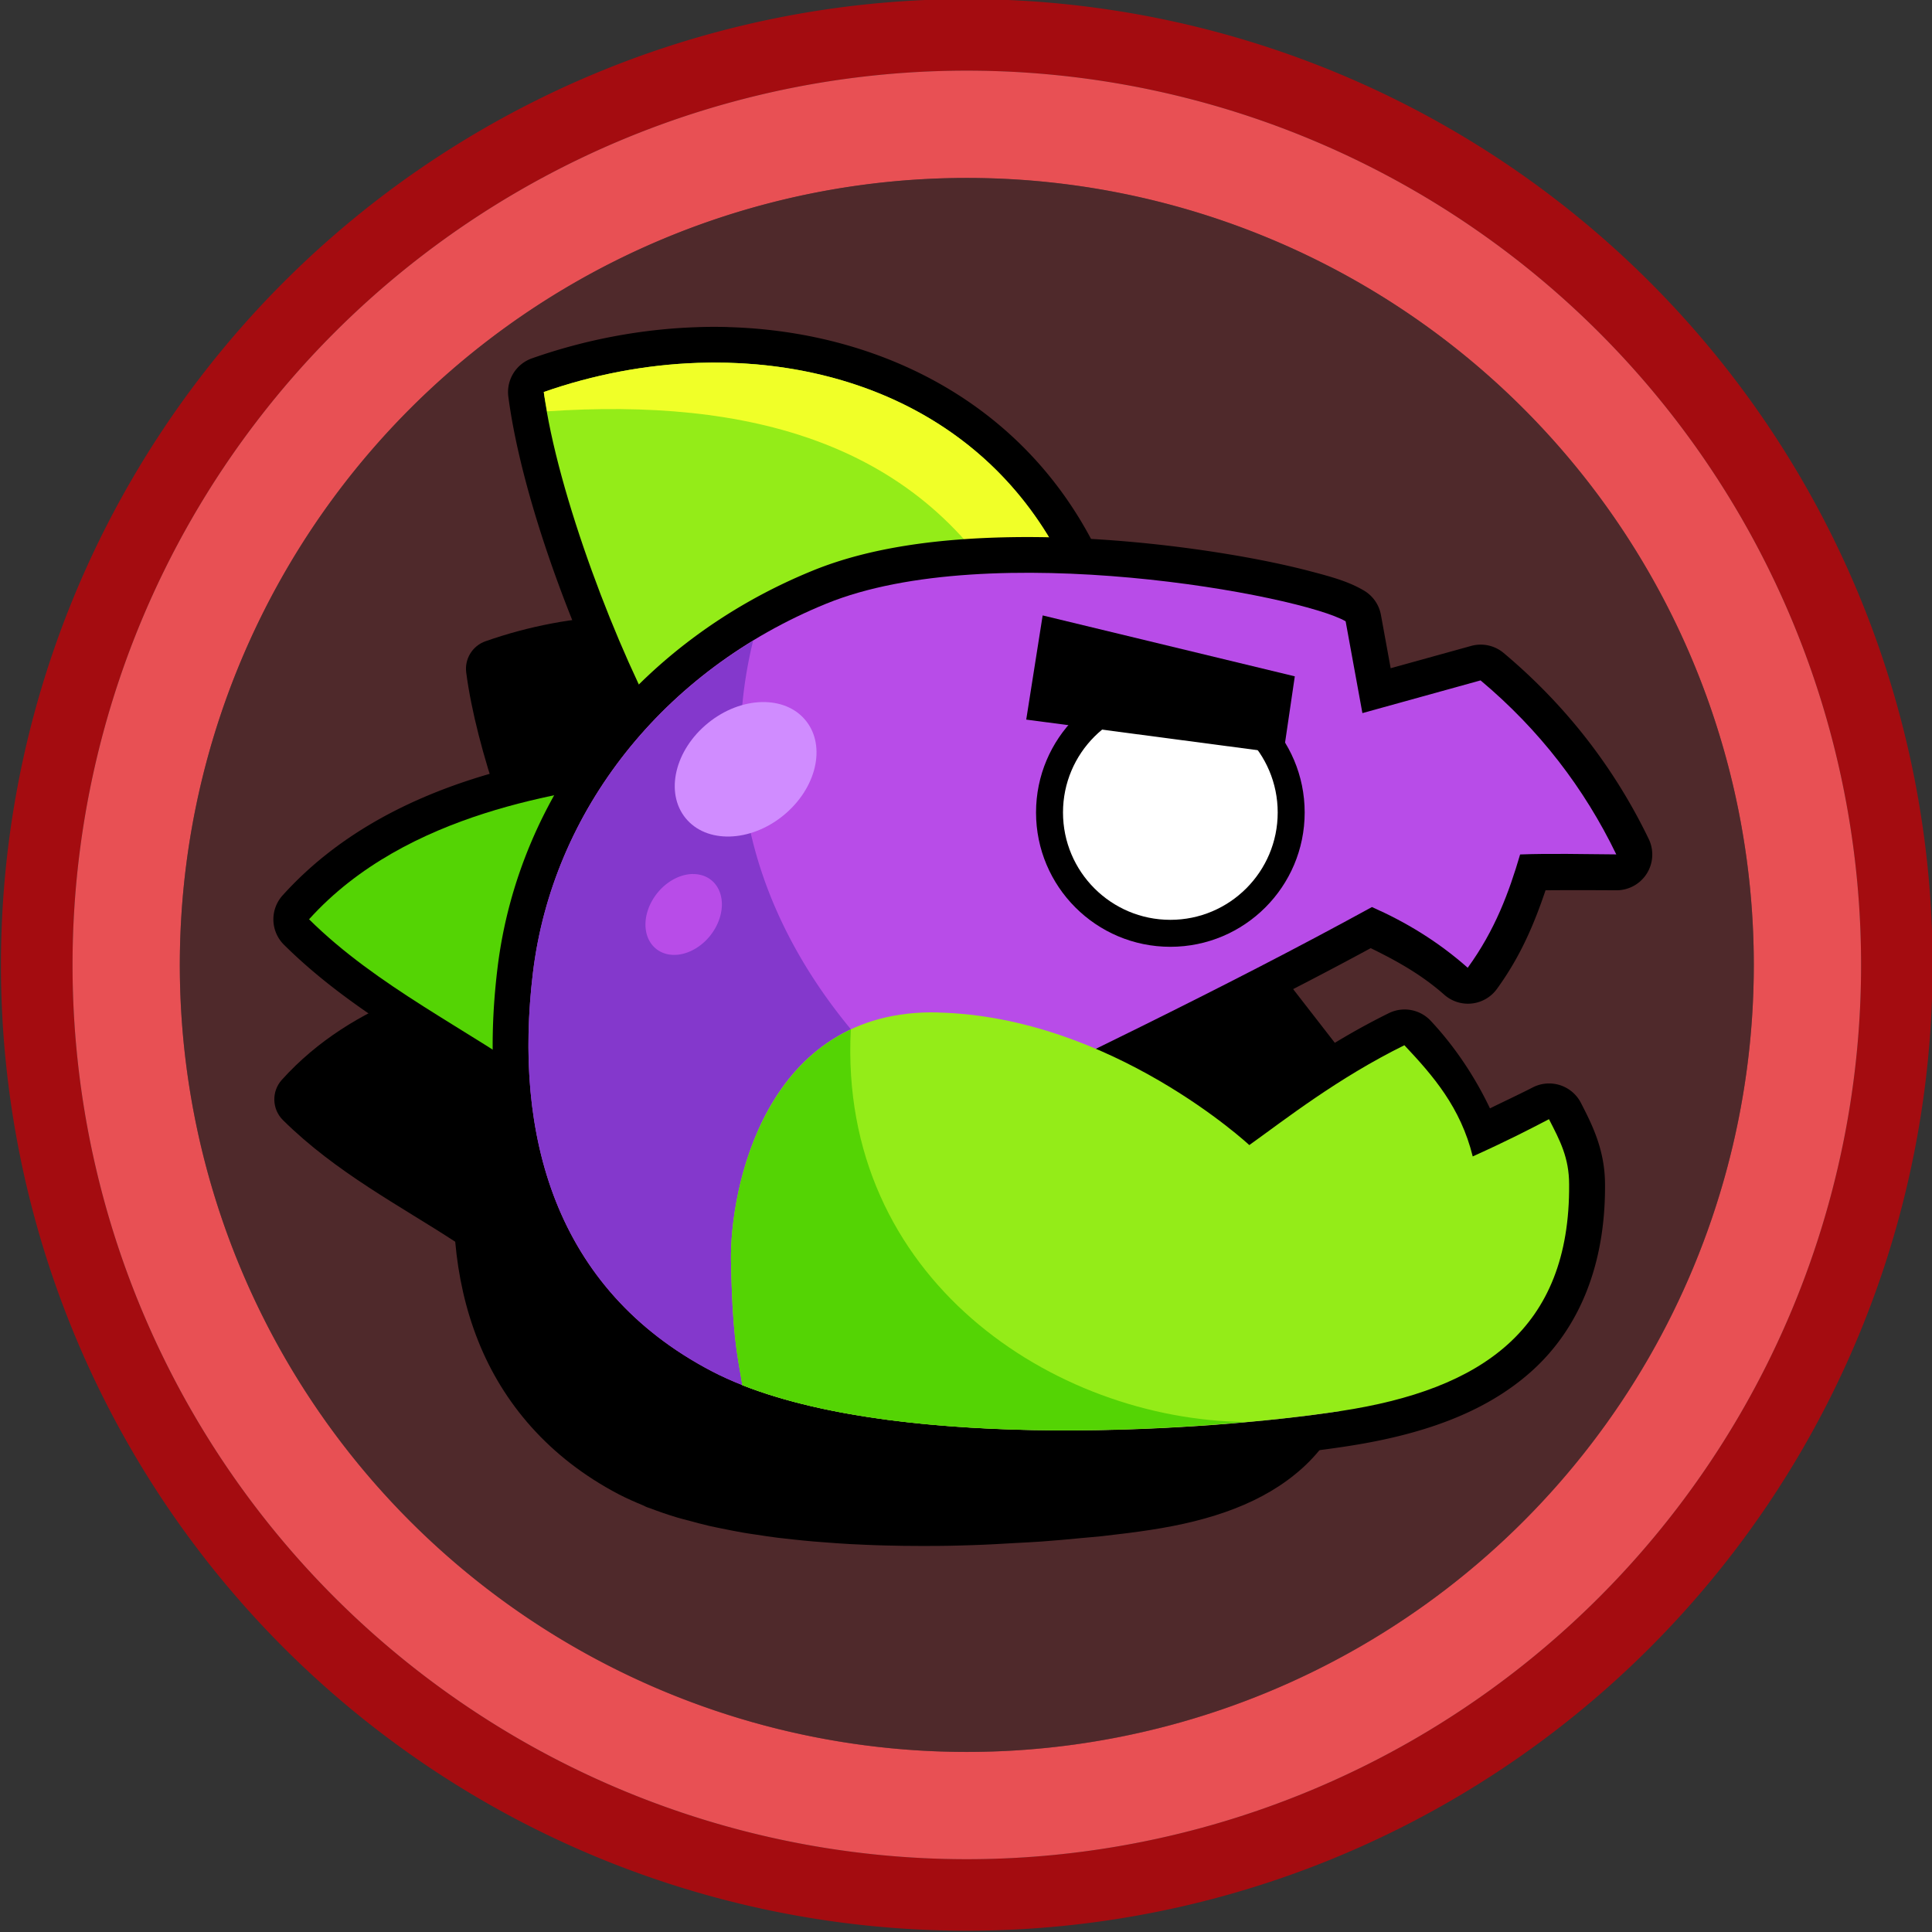 <?xml version="1.0" encoding="UTF-8" standalone="no"?>
<svg
   xmlns:dc="http://purl.org/dc/elements/1.1/"
   xmlns:cc="http://creativecommons.org/ns#"
   xmlns:rdf="http://www.w3.org/1999/02/22-rdf-syntax-ns#"
   xmlns:svg="http://www.w3.org/2000/svg"
   xmlns="http://www.w3.org/2000/svg"
   xmlns:sodipodi="http://sodipodi.sourceforge.net/DTD/sodipodi-0.dtd"
   xmlns:inkscape="http://www.inkscape.org/namespaces/inkscape"
   inkscape:version="1.0 (4035a4fb49, 2020-05-01)"
   id="svg3893"
   version="1.1"
   viewBox="0 0 1.429 1.429"
   height="1.429mm"
   width="1.429mm"
   sodipodi:docname="mega_spawn.svg">
  <rect x="0" y="0" width="1.429" height="1.429" fill="#333333" stroke="none"/>
  <defs
     id="defs3887" />
  <sodipodi:namedview
     showgrid="false"
     inkscape:document-rotation="0"
     inkscape:current-layer="layer1"
     inkscape:document-units="px"
     inkscape:cy="0.80123664"
     inkscape:cx="-5.0365731"
     inkscape:zoom="7.9195959"
     inkscape:pageshadow="2"
     inkscape:pageopacity="0.0"
     borderopacity="1.0"
     bordercolor="#666666"
     pagecolor="#ffffff"
     id="base"
     inkscape:window-width="1920"
     inkscape:window-height="1057"
     inkscape:window-x="-8"
     inkscape:window-y="-8"
     inkscape:window-maximized="1" />
  <g
     id="layer1"
     inkscape:groupmode="layer"
     inkscape:label="Layer 1"
     transform="translate(13.532,-139.171)">
    <g
       id="g1672"
       transform="matrix(0.05,0,0,0.05,-7.512,138.284)">
      <path
         d="m -106.142,17.727 a 14.287,14.287 0 0 0 -14.244,14.287 14.287,14.287 0 0 0 14.287,14.287 14.287,14.287 0 0 0 14.288,-14.287 14.287,14.287 0 0 0 -14.288,-14.287 14.287,14.287 0 0 0 -0.044,0 z m 0.03,1.058 a 13.229,13.229 0 0 1 0.014,0 13.229,13.229 0 0 1 13.229,13.229 13.229,13.229 0 0 1 -13.229,13.229 13.229,13.229 0 0 1 -13.229,-13.229 13.229,13.229 0 0 1 13.215,-13.229 z"
         style="fill:#a40c10;fill-opacity:1;stroke:none;stroke-width:3.266;stroke-linecap:round;stroke-linejoin:round;stroke-miterlimit:4;stroke-dasharray:none;paint-order:markers stroke fill"
         id="circle1640" />
      <path
         d="m -106.112,18.785 a 13.229,13.229 0 0 0 -13.215,13.229 13.229,13.229 0 0 0 13.229,13.229 13.229,13.229 0 0 0 13.229,-13.229 13.229,13.229 0 0 0 -13.229,-13.229 13.229,13.229 0 0 0 -0.014,0 z m 0.014,1.587 a 11.642,11.642 0 0 1 11.642,11.642 11.642,11.642 0 0 1 -11.642,11.642 11.642,11.642 0 0 1 -11.642,-11.642 11.642,11.642 0 0 1 11.642,-11.642 z"
         style="fill:#e85054;fill-opacity:1;stroke:none;stroke-width:3.024;stroke-linecap:round;stroke-linejoin:round;stroke-miterlimit:4;stroke-dasharray:none;paint-order:markers stroke fill"
         id="circle1642" />
      <circle
         style="fill:#6c2024;fill-opacity:0.502;stroke:none;stroke-width:2.661;stroke-linecap:round;stroke-linejoin:round;stroke-miterlimit:4;stroke-dasharray:none;paint-order:markers stroke fill"
         id="circle1644"
         cx="-106.098"
         cy="32.015"
         r="11.642" />
      <path
         id="path1646"
         style="color:#000000;font-style:normal;font-variant:normal;font-weight:normal;font-stretch:normal;font-size:medium;line-height:normal;font-family:sans-serif;font-variant-ligatures:normal;font-variant-position:normal;font-variant-caps:normal;font-variant-numeric:normal;font-variant-alternates:normal;font-variant-east-asian:normal;font-feature-settings:normal;font-variation-settings:normal;text-indent:0;text-align:start;text-decoration:none;text-decoration-line:none;text-decoration-style:solid;text-decoration-color:#000000;letter-spacing:normal;word-spacing:normal;text-transform:none;writing-mode:lr-tb;direction:ltr;text-orientation:mixed;dominant-baseline:auto;baseline-shift:baseline;text-anchor:start;white-space:normal;shape-padding:0;shape-margin:0;inline-size:0;clip-rule:nonzero;display:inline;overflow:visible;visibility:visible;isolation:auto;mix-blend-mode:normal;color-interpolation:sRGB;color-interpolation-filters:linearRGB;solid-color:#000000;solid-opacity:1;vector-effect:none;fill:#000000;fill-opacity:1;fill-rule:nonzero;stroke:none;stroke-width:0.864;stroke-linecap:butt;stroke-linejoin:round;stroke-miterlimit:4;stroke-dasharray:none;stroke-dashoffset:0;stroke-opacity:1;color-rendering:auto;image-rendering:auto;shape-rendering:auto;text-rendering:auto;enable-background:accumulate;stop-color:#000000"
         d="m -110.847,26.849 c -0.127,-0.004 -0.254,-0.003 -0.381,0.001 -0.676,0.023 -1.352,0.152 -1.99,0.376 -0.193,0.068 -0.312,0.261 -0.285,0.464 0.15,1.144 0.715,2.701 1.267,3.81 -0.141,0.162 -0.274,0.33 -0.396,0.504 -0.999,0.166 -2.537,0.532 -3.599,1.71 -0.154,0.171 -0.147,0.434 0.017,0.596 0.783,0.776 1.745,1.274 2.548,1.799 0.045,0.505 0.153,0.998 0.338,1.463 0.366,0.923 1.047,1.732 2.083,2.274 0.116,0.06 0.237,0.113 0.361,0.164 0.016,0.009 0.033,0.017 0.05,0.024 0.048,0.019 0.051,0.02 0.01,0.003 0.04,0.016 0.051,0.018 0.032,0.011 0.131,0.051 0.268,0.098 0.411,0.141 0.068,0.02 0.122,0.033 0.16,0.043 v -4.23e-4 c 0.097,0.027 0.2,0.055 0.312,0.081 0.07,0.016 0.133,0.028 0.187,0.039 0.099,0.02 0.204,0.042 0.316,0.061 0.073,0.013 0.141,0.022 0.202,0.031 0.097,0.015 0.198,0.03 0.305,0.044 0.081,0.01 0.159,0.018 0.233,0.026 0.1,0.011 0.201,0.021 0.306,0.03 0.071,0.006 0.141,0.011 0.208,0.016 0.107,0.008 0.215,0.016 0.327,0.022 0.08,0.004 0.159,0.007 0.238,0.011 0.097,0.004 0.194,0.008 0.293,0.01 0.083,0.002 0.166,0.004 0.249,0.005 0.099,0.001 0.197,0.002 0.295,0.002 0.08,-4e-5 0.16,-3.93e-4 0.24,-0.001 0.095,-0.001 0.189,-0.002 0.283,-0.005 0.069,-0.002 0.135,-0.004 0.203,-0.006 0.23,-0.007 0.443,-0.02 0.653,-0.032 0.121,-0.007 0.251,-0.012 0.382,-0.022 0.211,-0.015 0.4,-0.033 0.587,-0.051 0.087,-0.009 0.193,-0.016 0.295,-0.027 0.27,-0.03 0.515,-0.061 0.729,-0.094 0.896,-0.137 1.673,-0.398 2.245,-0.915 0.572,-0.517 0.886,-1.286 0.88,-2.249 l -10.591,-10.359 z"
         sodipodi:nodetypes="ccccccccccscccccccscsssscsccccccccccscssccc" />
      <path
         id="path1648"
         style="color:#000000;font-style:normal;font-variant:normal;font-weight:normal;font-stretch:normal;font-size:medium;line-height:normal;font-family:sans-serif;font-variant-ligatures:normal;font-variant-position:normal;font-variant-caps:normal;font-variant-numeric:normal;font-variant-alternates:normal;font-variant-east-asian:normal;font-feature-settings:normal;font-variation-settings:normal;text-indent:0;text-align:start;text-decoration:none;text-decoration-line:none;text-decoration-style:solid;text-decoration-color:#000000;letter-spacing:normal;word-spacing:normal;text-transform:none;writing-mode:lr-tb;direction:ltr;text-orientation:mixed;dominant-baseline:auto;baseline-shift:baseline;text-anchor:start;white-space:normal;shape-padding:0;shape-margin:0;inline-size:0;clip-rule:nonzero;display:inline;overflow:visible;visibility:visible;isolation:auto;mix-blend-mode:normal;color-interpolation:sRGB;color-interpolation-filters:linearRGB;solid-color:#000000;solid-opacity:1;vector-effect:none;fill:#000000;fill-opacity:1;fill-rule:nonzero;stroke:none;stroke-width:1.058;stroke-linecap:butt;stroke-linejoin:round;stroke-miterlimit:4;stroke-dasharray:none;stroke-dashoffset:0;stroke-opacity:1;color-rendering:auto;image-rendering:auto;shape-rendering:auto;text-rendering:auto;enable-background:accumulate;stop-color:#000000"
         d="m -109.628,22.578 c -0.155,-0.004 -0.311,-0.004 -0.466,0.002 -0.828,0.028 -1.655,0.186 -2.437,0.461 a 0.529,0.529 0 0 0 -0.349,0.568 c 0.208,1.583 1.065,3.814 1.813,5.167 -1.034,0.156 -3.548,0.428 -5.153,2.21 a 0.529,0.529 0 0 0 0.021,0.73 c 1.094,1.084 2.473,1.726 3.523,2.477 a 0.529,0.529 0 0 0 0.812,-0.27 l 1.42,-4.468 a 0.529,0.529 0 0 0 0.011,-0.281 0.529,0.529 0 0 0 0.067,-0.019 l 6.07,-2.148 a 0.529,0.529 0 0 0 0.314,-0.697 c -1.012,-2.509 -3.314,-3.666 -5.645,-3.731 z" />
      <path
         sodipodi:nodetypes="cccc"
         id="path1650"
         d="m -112.356,23.539 c 0.196,1.492 1.097,3.86 1.812,5.115 l 6.07,-2.148 c -1.324,-3.282 -4.955,-3.994 -7.881,-2.967 z"
         style="fill:#94ec18;fill-opacity:1;stroke:none;stroke-width:0.265px;stroke-linecap:butt;stroke-linejoin:miter;stroke-opacity:1" />
      <path
         sodipodi:nodetypes="cccc"
         id="path1652"
         d="m -115.828,31.339 c 1.006,0.997 2.351,1.63 3.458,2.422 l 1.42,-4.468 c -1.044,0.16 -3.431,0.44 -4.878,2.046 z"
         style="fill:#54d404;fill-opacity:1;stroke:none;stroke-width:0.265px;stroke-linecap:butt;stroke-linejoin:miter;stroke-opacity:1" />
      <path
         id="path1654"
         d="m -101.595,31.954 1.636,2.108 -3.429,1.748 -2.564,-3.753 z"
         style="fill:#000000;stroke:none;stroke-width:0.265px;stroke-linecap:butt;stroke-linejoin:miter;stroke-opacity:1" />
      <path
         id="path1656"
         style="fill:#f0ff28;fill-opacity:1;stroke:none;stroke-width:0.265px;stroke-linecap:butt;stroke-linejoin:miter;stroke-opacity:1"
         d="m -110.076,23.108 c -0.773,0.026 -1.548,0.175 -2.28,0.431 0.012,0.089 0.034,0.191 0.05,0.286 2.943,-0.198 5.549,0.431 6.938,2.997 l 0.894,-0.316 c -0.993,-2.461 -3.284,-3.477 -5.602,-3.398 z" />
      <path
         id="path1714-5"
         style="color:#000000;font-style:normal;font-variant:normal;font-weight:normal;font-stretch:normal;font-size:medium;line-height:normal;font-family:sans-serif;font-variant-ligatures:normal;font-variant-position:normal;font-variant-caps:normal;font-variant-numeric:normal;font-variant-alternates:normal;font-variant-east-asian:normal;font-feature-settings:normal;font-variation-settings:normal;text-indent:0;text-align:start;text-decoration:none;text-decoration-line:none;text-decoration-style:solid;text-decoration-color:#000000;letter-spacing:normal;word-spacing:normal;text-transform:none;writing-mode:lr-tb;direction:ltr;text-orientation:mixed;dominant-baseline:auto;baseline-shift:baseline;text-anchor:start;white-space:normal;shape-padding:0;shape-margin:0;inline-size:0;clip-rule:nonzero;display:inline;overflow:visible;visibility:visible;isolation:auto;mix-blend-mode:normal;color-interpolation:sRGB;color-interpolation-filters:linearRGB;solid-color:#000000;solid-opacity:1;vector-effect:none;fill:#000000;fill-opacity:1;fill-rule:nonzero;stroke:none;stroke-width:1.058;stroke-linecap:butt;stroke-linejoin:round;stroke-miterlimit:4;stroke-dasharray:none;stroke-dashoffset:0;stroke-opacity:1;color-rendering:auto;image-rendering:auto;shape-rendering:auto;text-rendering:auto;enable-background:accumulate;stop-color:#000000"
         d="m -105.463,25.687 c -1.035,0.019 -2.058,0.145 -2.914,0.494 -2.588,1.055 -4.352,3.3 -4.664,5.884 -0.152,1.256 -0.074,2.514 0.374,3.644 0.448,1.13 1.282,2.121 2.551,2.785 0.145,0.076 0.298,0.143 0.454,0.206 a 0.529,0.529 0 0 0 0.05,0.024 c -0.028,-0.011 -0.027,-0.011 0.003,0.001 a 0.529,0.529 0 0 0 10e-4,0 c 0.083,0.033 0.139,0.048 0.161,0.056 0.116,0.042 0.242,0.088 0.382,0.13 0.093,0.028 0.174,0.047 0.238,0.065 0.104,0.028 0.218,0.06 0.346,0.089 0.095,0.022 0.181,0.037 0.255,0.052 0.108,0.022 0.223,0.046 0.348,0.068 0.102,0.018 0.201,0.032 0.294,0.046 0.11,0.016 0.223,0.033 0.342,0.048 0.093,0.012 0.184,0.021 0.272,0.031 0.125,0.014 0.254,0.027 0.387,0.039 0.094,0.008 0.184,0.014 0.272,0.021 0.127,0.009 0.256,0.018 0.388,0.025 0.089,0.005 0.176,0.008 0.26,0.011 0.14,0.006 0.281,0.011 0.423,0.014 0.077,0.002 0.155,0.003 0.235,0.005 0.136,0.002 0.27,0.003 0.405,0.003 0.092,-7e-5 0.184,-5.29e-4 0.275,-0.002 0.134,-0.001 0.268,-0.003 0.402,-0.007 0.059,-0.001 0.118,-0.003 0.179,-0.005 0.298,-0.009 0.575,-0.027 0.847,-0.042 0.137,-0.008 0.288,-0.013 0.442,-0.024 0.264,-0.019 0.5,-0.043 0.732,-0.065 0.103,-0.01 0.228,-0.019 0.348,-0.032 0.33,-0.036 0.631,-0.075 0.892,-0.115 1.097,-0.167 2.049,-0.487 2.749,-1.12 0.7,-0.633 1.085,-1.574 1.077,-2.753 -2.64e-4,-0.519 -0.197,-0.897 -0.356,-1.207 a 0.529,0.529 0 0 0 -0.715,-0.229 c -0.172,0.089 -0.424,0.207 -0.631,0.309 -0.248,-0.521 -0.561,-0.959 -0.877,-1.296 a 0.529,0.529 0 0 0 -0.62,-0.112 c -0.877,0.433 -1.537,0.918 -2.045,1.29 -0.227,-0.187 -0.607,-0.405 -1.175,-0.737 0.995,-0.494 1.988,-0.991 2.953,-1.515 0.378,0.185 0.746,0.387 1.088,0.689 a 0.529,0.529 0 0 0 0.779,-0.086 c 0.359,-0.494 0.559,-0.985 0.719,-1.459 0.339,-0.003 0.683,-0.002 1.046,0 a 0.529,0.529 0 0 0 0.48,-0.76 c -0.504,-1.043 -1.215,-1.969 -2.145,-2.75 a 0.529,0.529 0 0 0 -0.481,-0.105 l -1.191,0.33 -0.144,-0.789 a 0.529,0.529 0 0 0 -0.253,-0.361 c -0.222,-0.13 -0.455,-0.196 -0.79,-0.284 -0.335,-0.088 -0.749,-0.176 -1.217,-0.253 -0.937,-0.155 -2.09,-0.271 -3.229,-0.251 z" />
      <path
         sodipodi:nodetypes="cccczzzcccccc"
         id="path1660"
         d="m -96.49,30.38 c -0.473,-0.978 -1.134,-1.842 -2.008,-2.575 l -1.748,0.484 -0.248,-1.358 c -0.655,-0.384 -5.26,-1.249 -7.683,-0.261 -2.423,0.988 -4.05,3.073 -4.339,5.458 -0.288,2.385 0.314,4.678 2.644,5.896 2.33,1.218 7.226,0.906 9.306,0.588 -6.587,-1.659 -4.8,-1.869 -6.449,-3.981 2.33,-1.136 4.685,-2.252 6.91,-3.473 0.493,0.218 0.969,0.502 1.417,0.898 0.406,-0.559 0.611,-1.118 0.775,-1.676 0.457,-0.017 0.945,-0.004 1.422,-8.38e-4 z"
         style="fill:#b84ce8;fill-opacity:1;stroke:none;stroke-width:0.265px;stroke-linecap:butt;stroke-linejoin:miter;stroke-opacity:1" />
      <path
         id="path1768"
         d="m -101.1,29.759 c 0,1.097 -0.89,1.987 -1.987,1.987 -1.097,-3e-6 -1.987,-0.89 -1.987,-1.987 0,-1.097 0.89,-1.987 1.987,-1.987 1.097,3e-6 1.987,0.89 1.987,1.987"
         style="color:#000000;font-style:normal;font-variant:normal;font-weight:normal;font-stretch:normal;font-size:medium;line-height:normal;font-family:sans-serif;font-variant-ligatures:normal;font-variant-position:normal;font-variant-caps:normal;font-variant-numeric:normal;font-variant-alternates:normal;font-variant-east-asian:normal;font-feature-settings:normal;font-variation-settings:normal;text-indent:0;text-align:start;text-decoration:none;text-decoration-line:none;text-decoration-style:solid;text-decoration-color:#000000;letter-spacing:normal;word-spacing:normal;text-transform:none;writing-mode:lr-tb;direction:ltr;text-orientation:mixed;dominant-baseline:auto;baseline-shift:baseline;text-anchor:start;white-space:normal;shape-padding:0;shape-margin:0;inline-size:0;clip-rule:nonzero;display:inline;overflow:visible;visibility:visible;isolation:auto;mix-blend-mode:normal;color-interpolation:sRGB;color-interpolation-filters:linearRGB;solid-color:#000000;solid-opacity:1;vector-effect:none;fill:#000000;fill-opacity:1;fill-rule:nonzero;stroke:none;stroke-width:0.996;stroke-linecap:round;stroke-linejoin:round;stroke-miterlimit:4;stroke-dasharray:none;stroke-dashoffset:0;stroke-opacity:1;paint-order:markers stroke fill;color-rendering:auto;image-rendering:auto;shape-rendering:auto;text-rendering:auto;enable-background:accumulate;stop-color:#000000" />
      <path
         style="color:#000000;font-style:normal;font-variant:normal;font-weight:normal;font-stretch:normal;font-size:medium;line-height:normal;font-family:sans-serif;font-variant-ligatures:normal;font-variant-position:normal;font-variant-caps:normal;font-variant-numeric:normal;font-variant-alternates:normal;font-variant-east-asian:normal;font-feature-settings:normal;font-variation-settings:normal;text-indent:0;text-align:start;text-decoration:none;text-decoration-line:none;text-decoration-style:solid;text-decoration-color:#000000;letter-spacing:normal;word-spacing:normal;text-transform:none;writing-mode:lr-tb;direction:ltr;text-orientation:mixed;dominant-baseline:auto;baseline-shift:baseline;text-anchor:start;white-space:normal;shape-padding:0;shape-margin:0;inline-size:0;clip-rule:nonzero;display:inline;overflow:visible;visibility:visible;isolation:auto;mix-blend-mode:normal;color-interpolation:sRGB;color-interpolation-filters:linearRGB;solid-color:#000000;solid-opacity:1;vector-effect:none;fill:#ffffff;fill-opacity:1;fill-rule:nonzero;stroke:none;stroke-width:0.796;stroke-linecap:round;stroke-linejoin:round;stroke-miterlimit:4;stroke-dasharray:none;stroke-dashoffset:0;stroke-opacity:1;paint-order:markers stroke fill;color-rendering:auto;image-rendering:auto;shape-rendering:auto;text-rendering:auto;enable-background:accumulate;stop-color:#000000"
         d="m -101.499,29.759 c 0,0.877 -0.711,1.588 -1.588,1.588 -0.877,-1e-6 -1.588,-0.711 -1.588,-1.588 0,-0.877 0.711,-1.588 1.588,-1.588 0.877,10e-7 1.588,0.711 1.588,1.588"
         id="path1764" />
      <path
         sodipodi:nodetypes="ccccc"
         id="path1666"
         d="m -104.976,26.844 -0.243,1.541 3.805,0.503 0.168,-1.143 z"
         style="fill:#000000;stroke:none;stroke-width:0.265px;stroke-linecap:butt;stroke-linejoin:miter;stroke-opacity:1" />
      <path
         id="path1668"
         style="fill:#8438cc;fill-opacity:1;stroke:none;stroke-width:0.265px;stroke-linecap:butt;stroke-linejoin:miter;stroke-opacity:1"
         d="m -109.259,27.219 c -1.819,1.107 -3.014,2.901 -3.257,4.909 -0.288,2.385 0.315,4.678 2.645,5.896 0.277,0.145 0.593,0.267 0.933,0.371 l 1.125,-5.429 c -1.052,-1.269 -2.058,-3.243 -1.446,-5.748 z m -0.886,3.451 a 0.502,0.652 38.582 0 1 0.265,0.088 0.502,0.652 38.582 0 1 -0.014,0.823 0.502,0.652 38.582 0 1 -0.799,0.196 0.502,0.652 38.582 0 1 0.014,-0.823 0.502,0.652 38.582 0 1 0.534,-0.285 z" />
      <path
         sodipodi:nodetypes="zzcscccccz"
         d="m -106.524,32.717 c -2.566,-0.063 -3.083,2.631 -3.062,3.681 0.021,1.049 0.08,1.321 0.168,1.833 2.463,0.975 6.899,0.681 8.853,0.382 2.08,-0.317 3.392,-1.206 3.377,-3.35 0,-0.399 -0.136,-0.651 -0.298,-0.967 -0.298,0.155 -0.585,0.305 -1.128,0.551 -0.179,-0.726 -0.587,-1.195 -1.011,-1.645 -0.991,0.489 -1.761,1.096 -2.294,1.477 0,0 -2.039,-1.898 -4.605,-1.961 z"
         style="fill:#94ec18;fill-opacity:1;stroke:none;stroke-width:0.265px;stroke-linecap:butt;stroke-linejoin:miter;stroke-opacity:1"
         id="path1635" />
      <path
         id="path1670"
         style="fill:#54d404;fill-opacity:1;stroke:none;stroke-width:0.265px;stroke-linecap:butt;stroke-linejoin:miter;stroke-opacity:1"
         d="m -107.813,32.969 c -1.458,0.685 -1.79,2.586 -1.773,3.429 0.021,1.049 0.08,1.322 0.167,1.833 1.984,0.785 5.229,0.744 7.444,0.544 -2.833,-0.03 -6.028,-2.119 -5.839,-5.805 z" />
      <ellipse
         style="fill:#d08cff;fill-opacity:1;stroke:none;stroke-width:1.566;stroke-linecap:round;stroke-linejoin:round;stroke-miterlimit:4;stroke-dasharray:none;paint-order:markers stroke fill"
         id="ellipse1672"
         cx="-46.308"
         cy="103.273"
         rx="0.882"
         ry="1.145"
         transform="rotate(50.939)" />
    </g>
  </g>
</svg>
